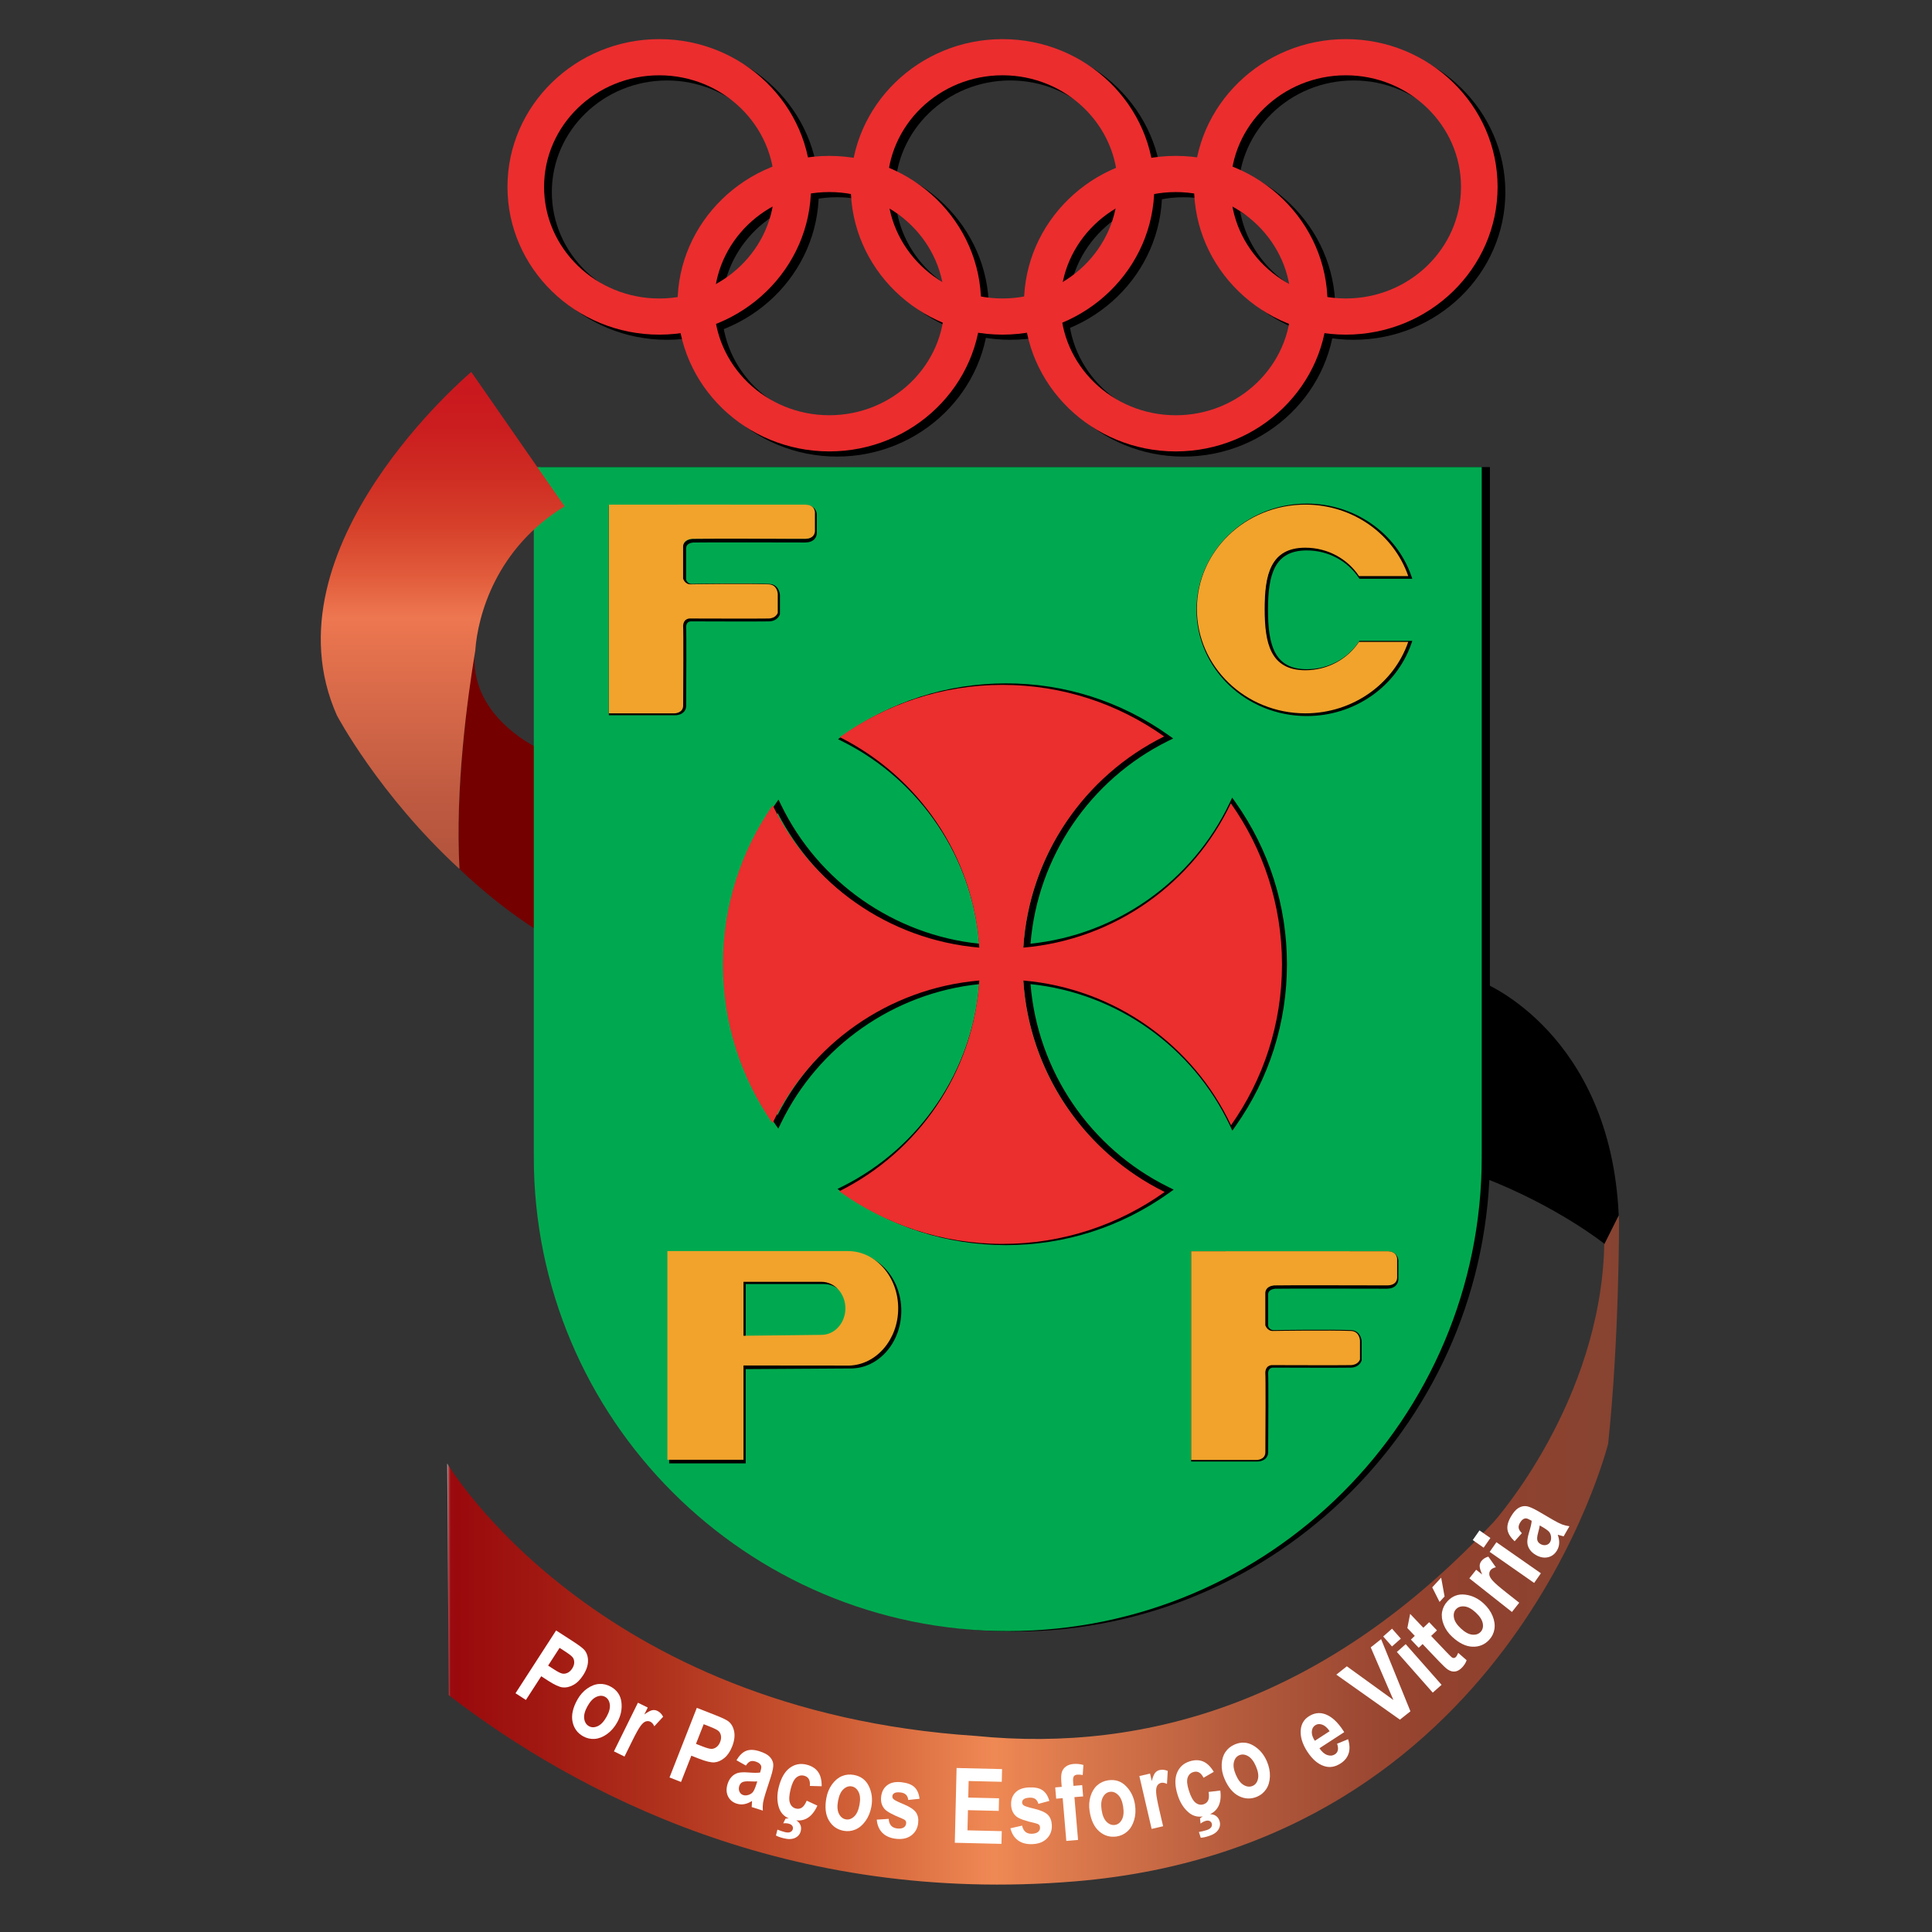 <?xml version="1.0" encoding="utf-8"?>
<!-- Generator: Adobe Illustrator 19.1.0, SVG Export Plug-In . SVG Version: 6.00 Build 0)  -->
<svg version="1.1" id="Layer_1" xmlns="http://www.w3.org/2000/svg" xmlns:xlink="http://www.w3.org/1999/xlink" x="0px" y="0px"
	 viewBox="0 0 400 400" enable-background="new 0 0 400 400" xml:space="preserve">
<rect x="0" y="0" width="400" height="400" fill="#333333" stroke="none"/>
<path d="M307.324,96.704H111.873v142.204c0.007-0.005,0.004,0.214,0.004,0.214l-0.003,0.289c0,54.245,44.097,98.376,98.299,98.376
	c54.202,0,98.299-44.131,98.299-98.376l-0.007-0.513l0.007-142.194H307.324z M306.177,99.002c0,2.259,0,139.906,0,139.906
	c-0.004,0.006-0.004,0.065-0.004,0.123c0,0.06,0.004,0.381,0.004,0.381c0,52.978-43.067,96.079-96.003,96.079
	s-96.003-43.101-96.003-96.079l0.006-0.498c0,0-0.007-137.652-0.007-139.912C116.424,99.002,303.921,99.002,306.177,99.002z"/>
<path fill="#740000" d="M98.238,137.292c-0.028-0.686-0.016-1.505,0.042-2.421c-1.587,9.989-3.997,28.592-3.149,45.054
	c4.842,4.596,10.37,9.092,16.583,13.011v-37.868C111.714,155.067,98.721,149.279,98.238,137.292z"/>
<g>
	<g>
		<g>
			<path d="M274.236,63.939c0,15.669-13.076,28.369-29.199,28.369c-16.129,0-29.201-12.7-29.201-28.369
				c0-15.665,13.072-28.37,29.201-28.37C261.16,35.569,274.236,48.274,274.236,63.939z M245.036,38.613
				c-14.402,0-26.072,11.341-26.072,25.326c0,13.99,11.67,25.33,26.072,25.33c14.396,0,26.069-11.34,26.069-25.33
				C271.106,49.953,259.432,38.613,245.036,38.613z"/>
			<path d="M213.611,63.939c0,16.869,14.097,30.593,31.425,30.593c17.327,0,31.423-13.724,31.423-30.593
				c0-16.87-14.096-30.594-31.423-30.594C227.708,33.345,213.611,47.069,213.611,63.939z M218.059,63.939
				c0-14.417,12.102-26.146,26.977-26.146c14.874,0,26.975,11.729,26.975,26.146c0,14.417-12.101,26.145-26.975,26.145
				C230.161,90.084,218.059,78.355,218.059,63.939z"/>
			<path d="M216.74,63.939c0,15.193,12.693,27.554,28.296,27.554c15.601,0,28.293-12.361,28.293-27.554
				c0-15.191-12.692-27.55-28.293-27.55C229.434,36.389,216.74,48.748,216.74,63.939z M221.188,63.939
				c0-12.738,10.698-23.102,23.848-23.102c13.148,0,23.845,10.364,23.845,23.102c0,12.741-10.697,23.106-23.845,23.106
				C231.886,87.045,221.188,76.679,221.188,63.939z"/>
			<path d="M202.505,63.934c0,15.671-13.071,28.371-29.199,28.371c-16.126,0-29.201-12.7-29.201-28.371
				c0-15.666,13.075-28.363,29.201-28.363C189.434,35.571,202.505,48.269,202.505,63.934z M173.306,38.609
				c-14.397,0-26.071,11.339-26.071,25.325c0,13.99,11.674,25.331,26.071,25.331c14.401,0,26.071-11.341,26.071-25.331
				C199.378,49.949,187.707,38.609,173.306,38.609z"/>
			<path d="M141.881,63.934c0,16.87,14.097,30.595,31.425,30.595c17.327,0,31.424-13.725,31.424-30.595
				c0-16.866-14.097-30.587-31.424-30.587C155.978,33.348,141.881,47.069,141.881,63.934z M146.329,63.934
				c0-14.413,12.102-26.139,26.977-26.139c14.874,0,26.975,11.726,26.975,26.139c0,14.418-12.101,26.147-26.975,26.147
				C158.431,90.082,146.329,78.352,146.329,63.934z"/>
			<path d="M145.011,63.934c0,15.194,12.693,27.555,28.295,27.555c15.602,0,28.295-12.361,28.295-27.555
				c0-15.191-12.693-27.549-28.295-27.549C157.704,36.386,145.011,48.744,145.011,63.934z M149.459,63.934
				c0-12.738,10.698-23.101,23.848-23.101c13.15,0,23.848,10.363,23.848,23.101c0,12.741-10.698,23.107-23.848,23.107
				C160.157,87.042,149.459,76.676,149.459,63.934z"/>
		</g>
		<g>
			<path d="M309.445,39.764c0,15.666-13.075,28.366-29.2,28.366c-16.126,0-29.2-12.699-29.2-28.366
				c0-15.671,13.074-28.371,29.2-28.371C296.369,11.393,309.445,24.093,309.445,39.764z M280.244,14.436
				c-14.398,0-26.072,11.337-26.072,25.329c0,13.985,11.674,25.324,26.072,25.324c14.398,0,26.071-11.34,26.071-25.324
				C306.316,25.773,294.643,14.436,280.244,14.436z"/>
			<path d="M248.82,39.764c0,16.867,14.096,30.59,31.424,30.59c17.327,0,31.424-13.722,31.424-30.59
				c0-16.87-14.097-30.595-31.424-30.595C262.916,9.17,248.82,22.894,248.82,39.764z M253.268,39.764
				c0-14.417,12.102-26.147,26.976-26.147c14.875,0,26.977,11.73,26.977,26.147c0,14.415-12.101,26.142-26.977,26.142
				C265.37,65.906,253.268,54.179,253.268,39.764z"/>
			<path d="M251.948,39.764c0,15.19,12.694,27.548,28.296,27.548c15.602,0,28.295-12.358,28.295-27.548
				c0-15.192-12.693-27.552-28.295-27.552C264.642,12.212,251.948,24.572,251.948,39.764z M256.396,39.764
				c0-12.74,10.698-23.105,23.849-23.105c13.15,0,23.848,10.365,23.848,23.105c0,12.737-10.698,23.1-23.848,23.1
				C267.094,62.865,256.396,52.502,256.396,39.764z"/>
			<path d="M238.371,39.758c0,15.671-13.076,28.371-29.202,28.371c-16.124,0-29.199-12.701-29.199-28.371
				c0-15.666,13.075-28.363,29.199-28.363C225.295,11.395,238.371,24.092,238.371,39.758z M209.169,14.433
				c-14.397,0-26.068,11.339-26.068,25.325c0,13.991,11.671,25.331,26.068,25.331c14.4,0,26.075-11.34,26.075-25.331
				C235.243,25.772,223.569,14.433,209.169,14.433z"/>
			<path d="M177.746,39.758c0,16.87,14.096,30.595,31.423,30.595c17.328,0,31.426-13.725,31.426-30.595
				c0-16.866-14.098-30.587-31.426-30.587C191.842,9.171,177.746,22.892,177.746,39.758z M182.194,39.758
				c0-14.413,12.101-26.139,26.975-26.139c14.876,0,26.979,11.726,26.979,26.139c0,14.418-12.102,26.147-26.979,26.147
				C194.295,65.905,182.194,54.175,182.194,39.758z"/>
			<path d="M180.877,39.758c0,15.194,12.692,27.555,28.292,27.555c15.604,0,28.298-12.361,28.298-27.555
				c0-15.191-12.694-27.549-28.298-27.549C193.568,12.209,180.877,24.567,180.877,39.758z M185.325,39.758
				c0-12.738,10.697-23.101,23.844-23.101c13.151,0,23.851,10.363,23.851,23.101c0,12.741-10.699,23.107-23.851,23.107
				C196.021,62.865,185.325,52.499,185.325,39.758z"/>
			<path d="M167.297,39.763c0,15.668-13.074,28.368-29.2,28.368c-16.126,0-29.2-12.7-29.2-28.368
				c0-15.666,13.074-28.371,29.2-28.371C154.223,11.392,167.297,24.097,167.297,39.763z M138.097,14.436
				c-14.398,0-26.07,11.341-26.07,25.327c0,13.99,11.671,25.33,26.07,25.33c14.399,0,26.071-11.34,26.071-25.33
				C164.167,25.776,152.496,14.436,138.097,14.436z"/>
			<path d="M106.673,39.763c0,16.869,14.097,30.592,31.424,30.592c17.328,0,31.424-13.724,31.424-30.592
				c0-16.87-14.097-30.594-31.424-30.594C120.769,9.168,106.673,22.893,106.673,39.763z M111.121,39.763
				c0-14.418,12.101-26.147,26.976-26.147c14.875,0,26.976,11.729,26.976,26.147c0,14.416-12.101,26.145-26.976,26.145
				C123.222,65.907,111.121,54.179,111.121,39.763z"/>
			<path d="M109.803,39.763c0,15.193,12.692,27.554,28.293,27.554c15.602,0,28.295-12.36,28.295-27.554
				c0-15.192-12.693-27.551-28.295-27.551C122.495,12.212,109.803,24.571,109.803,39.763z M114.251,39.763
				c0-12.739,10.697-23.103,23.846-23.103c13.149,0,23.847,10.364,23.847,23.103c0,12.74-10.698,23.106-23.847,23.106
				C124.948,62.868,114.251,52.503,114.251,39.763z"/>
		</g>
	</g>
	<g>
		<g>
			<path fill="#EB2D2E" d="M272.63,62.868c0,15.669-13.076,28.369-29.199,28.369c-16.129,0-29.201-12.7-29.201-28.369
				c0-15.665,13.072-28.37,29.201-28.37C259.554,34.499,272.63,47.204,272.63,62.868z M243.431,37.542
				c-14.402,0-26.072,11.341-26.072,25.326c0,13.99,11.67,25.33,26.072,25.33c14.396,0,26.069-11.34,26.069-25.33
				C269.5,48.883,257.827,37.542,243.431,37.542z"/>
			<path fill="#EB2D2E" d="M212.006,62.868c0,16.869,14.097,30.593,31.425,30.593c17.327,0,31.423-13.724,31.423-30.593
				c0-16.87-14.096-30.594-31.423-30.594C226.103,32.275,212.006,45.999,212.006,62.868z M216.454,62.868
				c0-14.417,12.102-26.146,26.977-26.146c14.874,0,26.975,11.729,26.975,26.146c0,14.417-12.101,26.145-26.975,26.145
				C228.555,89.014,216.454,77.285,216.454,62.868z"/>
			<path fill="#EB2D2E" d="M215.135,62.868c0,15.193,12.693,27.554,28.296,27.554c15.601,0,28.293-12.361,28.293-27.554
				c0-15.191-12.692-27.55-28.293-27.55C227.829,35.319,215.135,47.678,215.135,62.868z M219.583,62.868
				c0-12.738,10.698-23.102,23.848-23.102c13.148,0,23.845,10.364,23.845,23.102c0,12.741-10.697,23.106-23.845,23.106
				C230.281,85.975,219.583,75.609,219.583,62.868z"/>
			<path fill="#EB2D2E" d="M200.9,62.864c0,15.671-13.071,28.371-29.199,28.371c-16.126,0-29.201-12.7-29.201-28.371
				c0-15.666,13.075-28.363,29.201-28.363C187.829,34.501,200.9,47.198,200.9,62.864z M171.701,37.539
				c-14.397,0-26.071,11.339-26.071,25.325c0,13.99,11.674,25.331,26.071,25.331c14.401,0,26.071-11.341,26.071-25.331
				C197.772,48.878,186.101,37.539,171.701,37.539z"/>
			<path fill="#EB2D2E" d="M140.276,62.864c0,16.87,14.097,30.595,31.425,30.595c17.327,0,31.424-13.725,31.424-30.595
				c0-16.866-14.097-30.587-31.424-30.587C154.373,32.277,140.276,45.999,140.276,62.864z M144.724,62.864
				c0-14.413,12.102-26.139,26.977-26.139c14.874,0,26.975,11.726,26.975,26.139c0,14.418-12.101,26.147-26.975,26.147
				C156.826,89.011,144.724,77.282,144.724,62.864z"/>
			<path fill="#EB2D2E" d="M143.406,62.864c0,15.194,12.693,27.555,28.295,27.555c15.602,0,28.295-12.361,28.295-27.555
				c0-15.191-12.693-27.549-28.295-27.549C156.099,35.315,143.406,47.674,143.406,62.864z M147.853,62.864
				c0-12.738,10.698-23.101,23.848-23.101c13.15,0,23.848,10.363,23.848,23.101c0,12.741-10.698,23.107-23.848,23.107
				C158.552,85.971,147.853,75.606,147.853,62.864z"/>
		</g>
		<g>
			<path fill="#EB2D2E" d="M307.839,38.694c0,15.666-13.075,28.366-29.2,28.366c-16.126,0-29.2-12.699-29.2-28.366
				c0-15.671,13.074-28.371,29.2-28.371C294.764,10.323,307.839,23.023,307.839,38.694z M278.639,13.366
				c-14.398,0-26.072,11.337-26.072,25.329c0,13.985,11.674,25.324,26.072,25.324c14.398,0,26.071-11.34,26.071-25.324
				C304.71,24.703,293.037,13.366,278.639,13.366z"/>
			<path fill="#EB2D2E" d="M247.215,38.694c0,16.867,14.097,30.59,31.424,30.59c17.327,0,31.424-13.722,31.424-30.59
				c0-16.87-14.097-30.595-31.424-30.595C261.311,8.099,247.215,21.824,247.215,38.694z M251.662,38.694
				c0-14.417,12.102-26.147,26.976-26.147c14.875,0,26.977,11.73,26.977,26.147c0,14.415-12.101,26.142-26.977,26.142
				C263.764,64.836,251.662,53.109,251.662,38.694z"/>
			<path fill="#EB2D2E" d="M250.343,38.694c0,15.19,12.694,27.548,28.296,27.548c15.602,0,28.295-12.358,28.295-27.548
				c0-15.192-12.693-27.553-28.295-27.553C263.037,11.142,250.343,23.502,250.343,38.694z M254.79,38.694
				c0-12.74,10.698-23.105,23.849-23.105c13.15,0,23.848,10.365,23.848,23.105c0,12.737-10.698,23.1-23.848,23.1
				C265.489,61.794,254.79,51.431,254.79,38.694z"/>
			<path fill="#EB2D2E" d="M236.766,38.688c0,15.671-13.076,28.371-29.202,28.371c-16.124,0-29.199-12.701-29.199-28.371
				c0-15.666,13.075-28.363,29.199-28.363C223.69,10.324,236.766,23.021,236.766,38.688z M207.564,13.363
				c-14.397,0-26.068,11.339-26.068,25.325c0,13.991,11.671,25.331,26.068,25.331c14.4,0,26.075-11.34,26.075-25.331
				C233.638,24.702,221.964,13.363,207.564,13.363z"/>
			<path fill="#EB2D2E" d="M176.14,38.688c0,16.87,14.096,30.595,31.423,30.595c17.328,0,31.426-13.725,31.426-30.595
				c0-16.866-14.098-30.587-31.426-30.587C190.237,8.1,176.14,21.822,176.14,38.688z M180.588,38.688
				c0-14.413,12.101-26.139,26.975-26.139c14.876,0,26.979,11.726,26.979,26.139c0,14.418-12.102,26.147-26.979,26.147
				C192.69,64.835,180.588,53.105,180.588,38.688z"/>
			<path fill="#EB2D2E" d="M179.272,38.688c0,15.194,12.692,27.555,28.292,27.555c15.604,0,28.298-12.361,28.298-27.555
				c0-15.191-12.694-27.549-28.298-27.549C191.964,11.139,179.272,23.497,179.272,38.688z M183.719,38.688
				c0-12.738,10.697-23.101,23.844-23.101c13.151,0,23.851,10.363,23.851,23.101c0,12.741-10.699,23.107-23.851,23.107
				C194.416,61.795,183.719,51.429,183.719,38.688z"/>
			<path fill="#EB2D2E" d="M165.691,38.693c0,15.668-13.074,28.368-29.2,28.368c-16.126,0-29.2-12.7-29.2-28.368
				c0-15.666,13.074-28.371,29.2-28.371C152.618,10.322,165.691,23.027,165.691,38.693z M136.491,13.366
				c-14.398,0-26.07,11.341-26.07,25.327c0,13.99,11.671,25.33,26.07,25.33c14.399,0,26.071-11.34,26.071-25.33
				C162.562,24.706,150.891,13.366,136.491,13.366z"/>
			<path fill="#EB2D2E" d="M105.067,38.693c0,16.869,14.097,30.592,31.424,30.592c17.328,0,31.424-13.724,31.424-30.592
				c0-16.87-14.097-30.594-31.424-30.594C119.164,8.098,105.067,21.823,105.067,38.693z M109.515,38.693
				c0-14.418,12.101-26.147,26.976-26.147c14.875,0,26.976,11.729,26.976,26.147c0,14.416-12.101,26.145-26.976,26.145
				C121.617,64.837,109.515,53.109,109.515,38.693z"/>
			<path fill="#EB2D2E" d="M108.198,38.693c0,15.193,12.692,27.554,28.293,27.554c15.602,0,28.295-12.36,28.295-27.554
				c0-15.192-12.693-27.551-28.295-27.551C120.89,11.142,108.198,23.501,108.198,38.693z M112.646,38.693
				c0-12.739,10.697-23.103,23.846-23.103c13.149,0,23.847,10.364,23.847,23.103c0,12.74-10.698,23.106-23.847,23.106
				C123.343,61.798,112.646,51.433,112.646,38.693z"/>
		</g>
	</g>
</g>
<linearGradient id="SVGID_1_" gradientUnits="userSpaceOnUse" x1="92.593" y1="320.898" x2="335.202" y2="320.898">
	<stop  offset="0" style="stop-color:#C7C7C7"/>
	<stop  offset="2.224648e-04" style="stop-color:#BFA4A5"/>
	<stop  offset="5.035675e-04" style="stop-color:#B68082"/>
	<stop  offset="8.201538e-04" style="stop-color:#AF6062"/>
	<stop  offset="0.001" style="stop-color:#A84447"/>
	<stop  offset="0.002" style="stop-color:#A32E32"/>
	<stop  offset="0.002" style="stop-color:#9F1D21"/>
	<stop  offset="0.003" style="stop-color:#9C1215"/>
	<stop  offset="0.003" style="stop-color:#9A0B0F"/>
	<stop  offset="0.006" style="stop-color:#9A090D"/>
	<stop  offset="0.075" style="stop-color:#A01711"/>
	<stop  offset="0.187" style="stop-color:#B0331D"/>
	<stop  offset="0.326" style="stop-color:#CC5A33"/>
	<stop  offset="0.466" style="stop-color:#EF8954"/>
	<stop  offset="0.511" style="stop-color:#E27E4F"/>
	<stop  offset="0.664" style="stop-color:#B75D3E"/>
	<stop  offset="0.78" style="stop-color:#9D4933"/>
	<stop  offset="0.843" style="stop-color:#93422E"/>
	<stop  offset="1" style="stop-color:#874331"/>
	<stop  offset="1" style="stop-color:#000000"/>
</linearGradient>
<path fill="url(#SVGID_1_)" d="M335.139,251.611l-2.99,5.978c-0.683,32.723-22.837,57.454-22.837,57.454
	c-34.392,36.903-71.617,47.915-107.249,44.365c-79.261-5.208-109.469-56.406-109.469-56.406l0.326,47.977
	c26.276,20.223,70.374,43.485,129.751,38.53c89.732-7.488,110.283-90.629,110.283-90.629c2.318-22.025,2.248-46.051,2.248-46.051
	C335.188,252.414,335.157,252.02,335.139,251.611z"/>
<g>
	<path fill="#FFFFFF" d="M106.731,350.569l8.406-12.999l3.461,2.237c1.29,0.834,2.093,1.441,2.409,1.821
		c0.502,0.61,0.747,1.377,0.735,2.298c-0.013,0.923-0.354,1.9-1.022,2.934c-0.607,0.939-1.294,1.613-2.06,2.017
		c-0.766,0.406-1.497,0.565-2.196,0.478c-0.699-0.087-1.698-0.552-2.999-1.393l-1.41-0.912l-3.174,4.908L106.731,350.569z
		 M115.857,341.171l-2.374,3.67l1.187,0.769c0.797,0.515,1.375,0.81,1.735,0.884c0.358,0.073,0.723,0.024,1.095-0.149
		c0.372-0.172,0.694-0.471,0.968-0.894c0.278-0.43,0.417-0.853,0.418-1.269c0.001-0.417-0.105-0.764-0.318-1.044
		c-0.213-0.279-0.768-0.71-1.666-1.29L115.857,341.171z"/>
	<path fill="#FFFFFF" d="M119.54,351.897c0.538-0.962,1.218-1.731,2.039-2.308c0.822-0.576,1.65-0.89,2.486-0.942
		c0.835-0.052,1.636,0.137,2.404,0.567c1.29,0.721,2.02,1.794,2.191,3.221c0.17,1.427-0.123,2.818-0.881,4.175
		c-0.565,1.011-1.267,1.816-2.106,2.416c-0.839,0.599-1.685,0.929-2.537,0.991c-0.853,0.061-1.651-0.115-2.394-0.531
		c-1.193-0.666-1.927-1.675-2.203-3.026C118.262,355.108,118.596,353.587,119.54,351.897z M121.635,353.249
		c-0.556,0.996-0.784,1.859-0.68,2.585c0.103,0.728,0.43,1.245,0.979,1.552c0.537,0.299,1.14,0.3,1.81,0.001
		c0.669-0.3,1.284-0.951,1.844-1.953c0.546-0.977,0.768-1.832,0.666-2.562c-0.102-0.732-0.424-1.248-0.967-1.552
		c-0.537-0.299-1.142-0.3-1.814-0.002C122.8,351.616,122.188,352.259,121.635,353.249z"/>
	<path fill="#FFFFFF" d="M129.296,363.678l-2.188-1.078l4.967-10.072l2.036,1.004l-0.706,1.431c0.677-0.498,1.208-0.79,1.592-0.877
		c0.383-0.085,0.755-0.04,1.115,0.137c0.499,0.246,0.893,0.648,1.183,1.207l-1.825,1.98c-0.218-0.469-0.488-0.782-0.811-0.942
		c-0.304-0.15-0.628-0.17-0.97-0.059c-0.342,0.111-0.709,0.436-1.101,0.975c-0.393,0.54-0.977,1.599-1.755,3.176L129.296,363.678z"
		/>
	<path fill="#FFFFFF" d="M138.616,368.004l5.652-14.412l3.837,1.505c1.43,0.561,2.337,0.996,2.723,1.305
		c0.615,0.499,1.006,1.2,1.177,2.106c0.171,0.907,0.032,1.933-0.418,3.078c-0.408,1.042-0.947,1.838-1.617,2.387
		c-0.67,0.55-1.355,0.852-2.057,0.906c-0.702,0.053-1.774-0.203-3.216-0.769l-1.564-0.613l-2.134,5.441L138.616,368.004z
		 M145.69,356.978l-1.596,4.07l1.316,0.516c0.884,0.346,1.51,0.521,1.876,0.521c0.366,0.002,0.714-0.12,1.044-0.363
		c0.33-0.244,0.587-0.6,0.771-1.07c0.187-0.477,0.239-0.919,0.158-1.327c-0.082-0.408-0.255-0.727-0.519-0.959
		c-0.264-0.231-0.894-0.543-1.889-0.933L145.69,356.978z"/>
	<path fill="#FFFFFF" d="M154.431,365.541l-1.955-1.103c0.6-1.006,1.269-1.655,2.006-1.946c0.737-0.29,1.654-0.261,2.751,0.087
		c0.976,0.31,1.679,0.686,2.107,1.125c0.427,0.44,0.677,0.932,0.747,1.476c0.07,0.544-0.094,1.442-0.491,2.693l-1.072,3.303
		c-0.295,0.929-0.478,1.631-0.548,2.109c-0.069,0.477-0.085,1.004-0.044,1.579l-2.301-0.732l0.07-1.263
		c-0.544,0.344-1.081,0.564-1.608,0.66c-0.528,0.095-1.046,0.062-1.555-0.1c-0.85-0.27-1.455-0.779-1.814-1.528
		c-0.359-0.748-0.387-1.602-0.083-2.558c0.193-0.607,0.471-1.102,0.836-1.482c0.364-0.382,0.79-0.643,1.278-0.785
		c0.487-0.143,1.205-0.178,2.156-0.107c1.15,0.091,1.97,0.096,2.461,0.015c0.188-0.592,0.27-0.993,0.245-1.205
		c-0.025-0.211-0.13-0.411-0.316-0.6c-0.186-0.189-0.483-0.348-0.89-0.477c-0.414-0.131-0.769-0.141-1.066-0.029
		C155.045,364.783,154.741,365.073,154.431,365.541z M156.784,368.823c-0.333,0.028-0.835,0.024-1.508-0.01
		c-0.775-0.039-1.31,0.022-1.603,0.182c-0.294,0.159-0.498,0.422-0.614,0.787c-0.131,0.413-0.119,0.797,0.036,1.155
		c0.155,0.358,0.416,0.596,0.783,0.712c0.327,0.105,0.688,0.094,1.081-0.03c0.393-0.125,0.7-0.323,0.922-0.595
		c0.222-0.271,0.464-0.816,0.724-1.634L156.784,368.823z"/>
	<path fill="#FFFFFF" d="M160.651,380.017l0.306-1.213c0.554,0.219,1.072,0.39,1.556,0.512c0.463,0.117,0.833,0.114,1.111-0.008
		c0.277-0.123,0.451-0.325,0.522-0.606c0.064-0.253,0.023-0.484-0.123-0.692c-0.146-0.208-0.388-0.354-0.727-0.439
		c-0.352-0.089-0.732-0.112-1.139-0.069l0.474-0.975c0.486-0.073,0.991-0.044,1.514,0.087c0.646,0.163,1.118,0.473,1.416,0.932
		c0.298,0.458,0.374,0.976,0.229,1.552c-0.166,0.659-0.56,1.133-1.182,1.422c-0.621,0.289-1.404,0.315-2.346,0.077
		C161.532,380.414,160.995,380.22,160.651,380.017z M170.119,369.826l-2.448-0.068c0.115-1.184-0.284-1.89-1.195-2.119
		c-0.587-0.148-1.122-0.02-1.606,0.383c-0.484,0.404-0.873,1.192-1.168,2.365c-0.327,1.296-0.379,2.258-0.155,2.883
		c0.223,0.626,0.635,1.013,1.234,1.165c0.448,0.113,0.855,0.055,1.22-0.175c0.366-0.229,0.708-0.713,1.026-1.451l2.206,1.029
		c-1.144,2.518-2.854,3.49-5.131,2.915c-1.456-0.367-2.397-1.194-2.822-2.48c-0.424-1.287-0.44-2.712-0.046-4.273
		c0.471-1.87,1.228-3.193,2.272-3.968c1.043-0.776,2.211-1,3.505-0.675c1.046,0.264,1.83,0.757,2.351,1.477
		C169.882,367.552,170.135,368.55,170.119,369.826z"/>
	<path fill="#FFFFFF" d="M171.091,372.247c0.201-1.084,0.597-2.031,1.19-2.84c0.594-0.81,1.277-1.374,2.052-1.69
		c0.774-0.317,1.594-0.395,2.459-0.235c1.453,0.268,2.49,1.05,3.109,2.348c0.619,1.296,0.788,2.708,0.506,4.236
		c-0.211,1.139-0.617,2.127-1.219,2.964c-0.602,0.837-1.297,1.421-2.085,1.753c-0.788,0.332-1.601,0.42-2.438,0.265
		c-1.343-0.247-2.362-0.968-3.058-2.159C170.911,375.698,170.739,374.15,171.091,372.247z M173.508,372.855
		c-0.207,1.122-0.145,2.012,0.187,2.668c0.332,0.656,0.807,1.041,1.425,1.155c0.605,0.112,1.176-0.083,1.714-0.581
		c0.538-0.498,0.911-1.313,1.119-2.442c0.204-1.1,0.14-1.981-0.191-2.64c-0.331-0.659-0.803-1.046-1.414-1.159
		c-0.605-0.111-1.178,0.082-1.719,0.58C174.088,370.933,173.715,371.741,173.508,372.855z"/>
	<path fill="#FFFFFF" d="M181.522,376.739l2.476-0.161c0.07,1.192,0.648,1.853,1.735,1.983c0.578,0.069,1.023,0.009,1.336-0.18
		c0.312-0.19,0.49-0.464,0.533-0.82c0.029-0.245-0.009-0.445-0.114-0.6c-0.112-0.154-0.361-0.309-0.747-0.464
		c-1.915-0.764-3.113-1.418-3.594-1.96c-0.6-0.676-0.838-1.533-0.714-2.572c0.124-1.038,0.552-1.829,1.284-2.375
		c0.732-0.546,1.724-0.744,2.976-0.594c1.196,0.143,2.077,0.483,2.644,1.022c0.567,0.538,0.915,1.338,1.044,2.401l-2.34,0.241
		c-0.094-0.919-0.608-1.435-1.543-1.546c-0.589-0.071-1.018-0.033-1.288,0.11c-0.27,0.144-0.421,0.355-0.454,0.631
		c-0.03,0.249,0.054,0.467,0.253,0.656c0.197,0.196,0.877,0.534,2.04,1.015c1.305,0.54,2.166,1.109,2.586,1.707
		c0.412,0.596,0.564,1.343,0.457,2.24c-0.129,1.081-0.605,1.927-1.426,2.539c-0.821,0.613-1.882,0.842-3.183,0.686
		c-1.182-0.142-2.112-0.549-2.79-1.223C182.017,378.8,181.625,377.887,181.522,376.739z"/>
	<path fill="#FFFFFF" d="M197.682,381.523l0.369-15.476l9.417,0.225l-0.063,2.631l-6.857-0.164l-0.081,3.428l6.374,0.152
		l-0.062,2.607l-6.374-0.152l-0.1,4.177l7.099,0.17l-0.063,2.631L197.682,381.523z"/>
	<path fill="#FFFFFF" d="M209.193,378.528l2.419-0.551c0.258,1.166,0.932,1.728,2.026,1.684c0.582-0.023,1.013-0.153,1.291-0.389
		c0.279-0.237,0.411-0.536,0.397-0.894c-0.01-0.247-0.079-0.438-0.207-0.574c-0.134-0.136-0.405-0.249-0.811-0.341
		c-2.012-0.453-3.298-0.908-3.859-1.367c-0.699-0.573-1.069-1.381-1.111-2.427c-0.041-1.044,0.256-1.894,0.893-2.548
		c0.636-0.655,1.585-1.007,2.844-1.057c1.204-0.049,2.128,0.149,2.773,0.591c0.645,0.443,1.116,1.176,1.41,2.205l-2.272,0.609
		c-0.238-0.894-0.827-1.321-1.768-1.284c-0.592,0.025-1.01,0.129-1.254,0.314s-0.361,0.415-0.349,0.694
		c0.01,0.249,0.127,0.452,0.353,0.607c0.226,0.162,0.951,0.39,2.175,0.68c1.373,0.328,2.314,0.753,2.823,1.276
		c0.501,0.525,0.77,1.238,0.805,2.141c0.043,1.086-0.293,1.997-1.006,2.731c-0.714,0.736-1.726,1.129-3.035,1.18
		c-1.189,0.048-2.172-0.209-2.947-0.767C210.007,380.484,209.477,379.646,209.193,378.528z"/>
	<path fill="#FFFFFF" d="M218.471,370.065l1.348-0.114l-0.071-0.84c-0.086-1.013-0.052-1.756,0.102-2.227
		c0.154-0.471,0.436-0.854,0.845-1.15c0.409-0.295,0.93-0.469,1.56-0.523c0.686-0.058,1.37,0.011,2.051,0.208l-0.142,2.078
		c-0.4-0.078-0.777-0.103-1.133-0.073c-0.341,0.029-0.581,0.148-0.717,0.357c-0.136,0.209-0.18,0.601-0.132,1.176l0.067,0.787
		l1.804-0.153l0.199,2.334l-1.805,0.153l0.751,8.856l-2.43,0.206l-0.751-8.855l-1.347,0.114L218.471,370.065z"/>
	<path fill="#FFFFFF" d="M225.592,374.966c-0.166-1.088-0.102-2.114,0.193-3.073c0.296-0.96,0.756-1.716,1.384-2.269
		c0.628-0.553,1.377-0.896,2.246-1.028c1.461-0.223,2.697,0.177,3.707,1.198c1.011,1.021,1.632,2.3,1.868,3.837
		c0.174,1.144,0.115,2.211-0.18,3.199c-0.294,0.988-0.759,1.769-1.394,2.34c-0.635,0.572-1.375,0.922-2.216,1.051
		c-1.349,0.206-2.549-0.139-3.598-1.038C226.554,378.286,225.884,376.881,225.592,374.966z M228.076,374.748
		c0.172,1.129,0.522,1.948,1.051,2.458c0.528,0.512,1.103,0.72,1.724,0.624c0.608-0.092,1.084-0.463,1.429-1.11
		c0.345-0.649,0.431-1.54,0.257-2.674c-0.169-1.107-0.517-1.917-1.047-2.432c-0.529-0.514-1.1-0.725-1.715-0.631
		c-0.608,0.092-1.086,0.464-1.434,1.111C227.993,372.743,227.904,373.627,228.076,374.748z"/>
	<path fill="#FFFFFF" d="M240.809,378.101l-2.375,0.552l-2.542-10.939l2.21-0.513l0.362,1.554c0.209-0.815,0.433-1.377,0.676-1.688
		c0.243-0.309,0.558-0.51,0.949-0.6c0.541-0.126,1.101-0.065,1.679,0.184l-0.156,2.687c-0.465-0.224-0.874-0.296-1.224-0.214
		c-0.33,0.077-0.593,0.267-0.787,0.569c-0.194,0.303-0.272,0.787-0.234,1.453c0.039,0.666,0.258,1.856,0.656,3.569L240.809,378.101z
		"/>
	<path fill="#FFFFFF" d="M251.299,366.839l-2.12,1.227c-0.524-1.067-1.233-1.458-2.13-1.175c-0.577,0.182-0.966,0.573-1.165,1.17
		c-0.199,0.597-0.117,1.472,0.249,2.625c0.403,1.275,0.864,2.12,1.383,2.535c0.519,0.414,1.073,0.528,1.662,0.342
		c0.44-0.138,0.756-0.402,0.946-0.79c0.191-0.387,0.227-0.978,0.11-1.773l2.418-0.284c0.35,2.744-0.594,4.47-2.833,5.178
		c-1.432,0.453-2.668,0.244-3.705-0.629c-1.037-0.872-1.8-2.076-2.285-3.611c-0.582-1.838-0.633-3.361-0.152-4.569
		c0.48-1.208,1.356-2.013,2.628-2.415c1.029-0.326,1.954-0.319,2.776,0.02C249.902,365.029,250.641,365.746,251.299,366.839z
		 M248.599,380.485l-0.377-1.192c0.586-0.104,1.116-0.232,1.592-0.383c0.456-0.144,0.77-0.341,0.941-0.591
		c0.171-0.251,0.213-0.514,0.125-0.79c-0.078-0.248-0.235-0.423-0.468-0.523c-0.233-0.1-0.516-0.097-0.849,0.008
		c-0.346,0.11-0.682,0.289-1.006,0.54l-0.108-1.079c0.375-0.318,0.819-0.559,1.334-0.721c0.635-0.201,1.199-0.184,1.694,0.049
		c0.494,0.233,0.831,0.633,1.011,1.201c0.205,0.648,0.118,1.258-0.259,1.83c-0.377,0.572-1.029,1.005-1.956,1.299
		C249.557,380.359,248.998,380.477,248.599,380.485z"/>
	<path fill="#FFFFFF" d="M253.536,368.318c-0.439-1.012-0.637-2.019-0.596-3.022c0.04-1.003,0.295-1.851,0.761-2.546
		c0.466-0.694,1.103-1.216,1.91-1.566c1.356-0.587,2.653-0.516,3.889,0.215c1.237,0.732,2.164,1.81,2.782,3.236
		c0.46,1.063,0.674,2.11,0.641,3.14c-0.033,1.031-0.284,1.904-0.753,2.618c-0.47,0.714-1.095,1.243-1.876,1.58
		c-1.253,0.543-2.501,0.513-3.742-0.088C255.309,371.283,254.304,370.094,253.536,368.318z M255.881,367.476
		c0.453,1.047,1,1.75,1.641,2.11c0.641,0.36,1.25,0.414,1.827,0.165c0.564-0.245,0.931-0.723,1.099-1.438
		c0.168-0.714,0.024-1.597-0.432-2.651c-0.445-1.027-0.989-1.722-1.631-2.085c-0.643-0.363-1.249-0.422-1.82-0.174
		c-0.564,0.244-0.932,0.724-1.104,1.44C255.291,365.557,255.43,366.434,255.881,367.476z"/>
</g>
<path d="M307.156,203.471c0,0-0.163,42.403,0,40.35c15.294,5.918,24.954,13.647,24.954,13.647c0.014,0.04,0.025,0.081,0.039,0.122
	l2.99-5.978C333.45,213.977,307.156,203.471,307.156,203.471z"/>
<path fill="#00A94F" d="M306.777,96.699H110.519v142.363h0.007c-0.001,0.17-0.007,0.339-0.007,0.508
	c0,54.195,43.934,98.129,98.129,98.129c54.195,0,98.129-43.934,98.129-98.129c0-0.169-0.006-0.338-0.008-0.508h0.008V96.699z"/>
<line fill="#FFF200" x1="95.137" y1="179.924" x2="95.131" y2="179.918"/>
<path d="M261.956,302.032c0.327-0.288,0.57-0.706,0.6-1.302c0.028-4.578,0.083-15.316-0.01-16.492
	c0.029-0.374,0.158-0.685,0.382-0.871c0.317-0.262,0.747-0.213,0.751-0.213c0.641,0.005,14.556,0.049,15.994,0.003
	c1.794-0.057,2.208-1.384,2.225-1.441l0.014-0.054v-3.925c-0.024-0.795-0.524-2.291-2.238-2.354
	c-4.425-0.161-15.095-0.02-15.956,0.005c-0.835,0.021-1.127-0.735-1.171-0.865c0-0.137,0-6.459,0-6.459
	c-0.001-0.011-0.003-0.028-0.003-0.051c0-0.242,0.097-1.068,1.456-1.193c2.364-0.057,19.686-0.014,23.142-0.006
	c0.862-0.012,1.504-0.259,1.918-0.734c0.547-0.628,0.457-1.416,0.453-1.45l0.004-3.34c0.001,0.015,0.106-0.841-0.469-1.505
	c-0.415-0.478-1.053-0.724-1.9-0.732c-2.21-0.02-39.783,0-40.163,0l-0.382,0.001v43.54h13.745
	C260.786,302.6,261.466,302.463,261.956,302.032 M287.141,259.822c0.615,0.006,1.06,0.161,1.326,0.463
	c0.352,0.4,0.29,0.955,0.29,0.961l-0.003,3.434c0.003,0.048,0.051,0.538-0.274,0.906c-0.265,0.3-0.717,0.456-1.341,0.466
	c-3.46-0.009-20.866-0.053-23.178,0.006l-0.025,0.002c-1.828,0.165-2.206,1.406-2.151,2.039l-0.001,6.551l0.015,0.053
	c0.152,0.516,0.752,1.482,1.939,1.452c0.86-0.025,11.499-0.166,15.908-0.005c1.402,0.051,1.498,1.444,1.504,1.602
	c0,0-0.001,3.633-0.001,3.78c-0.044,0.118-0.349,0.824-1.501,0.861c-1.425,0.046-15.773,0-15.918,0
	c0.019-0.001-0.702-0.093-1.278,0.376c-0.399,0.326-0.623,0.82-0.668,1.473c0.094,1.236,0.03,12.916,0.009,16.467
	c-0.055,1.089-1.302,1.124-1.444,1.124c0,0-12.261,0-12.982,0c0-0.736,0-41.328,0-42.011
	C251.203,259.82,285.05,259.803,287.141,259.822z"/>
<path d="M247.719,126.256c0,12.127,10.245,21.993,22.837,21.993c9.856,0,18.566-6.051,21.672-15.056l0.177-0.512h-10.948
	l-0.114,0.173c-2.368,3.57-6.4,5.701-10.787,5.701c-6.664,0-8.03-4.916-8.03-12.299c0-7.382,1.366-12.299,8.03-12.299
	c4.385,0,8.418,2.131,10.787,5.701l0.115,0.173h10.947l-0.177-0.512c-3.108-9.005-11.817-15.056-21.672-15.056
	C257.964,104.263,247.719,114.129,247.719,126.256z M248.492,126.256c0-11.701,9.898-21.22,22.064-21.22
	c9.33,0,17.562,5.623,20.717,14.023c-1.027,0-9.072,0-9.417,0c-2.528-3.677-6.73-5.874-11.3-5.874
	c-7.736,0-8.803,6.283-8.803,13.072c0,6.789,1.066,13.072,8.803,13.072c4.572,0,8.773-2.197,11.3-5.874c0.345,0,8.39,0,9.417,0
	c-3.154,8.399-11.386,14.022-20.717,14.022C258.39,147.476,248.492,137.957,248.492,126.256z"/>
<g>
	<path fill="#FFFFFF" d="M276.833,361.019l2.274-0.932c0.348,1.13,0.386,2.113,0.112,2.948c-0.273,0.834-0.821,1.519-1.643,2.054
		c-1.142,0.743-2.271,0.934-3.389,0.573c-1.312-0.41-2.487-1.416-3.527-3.015c-1.025-1.575-1.476-3.076-1.353-4.504
		c0.106-1.207,0.657-2.134,1.65-2.78c1.105-0.718,2.236-0.872,3.394-0.463c1.329,0.467,2.588,1.611,3.773,3.435l0.177,0.291
		l-5.123,3.331c0.497,0.74,1.041,1.209,1.632,1.407c0.589,0.199,1.114,0.149,1.572-0.148
		C277.042,362.785,277.191,362.053,276.833,361.019z M275.288,358.423c-0.499-0.728-1.018-1.181-1.556-1.361
		c-0.539-0.181-1.012-0.138-1.42,0.127c-0.432,0.282-0.67,0.712-0.713,1.292c-0.045,0.589,0.163,1.235,0.627,1.934L275.288,358.423z
		"/>
	<path fill="#FFFFFF" d="M289.836,356.035l-13.165-9.319l2.177-1.726l9.642,6.977l-4.695-10.898l2.149-1.703l6.07,14.942
		L289.836,356.035z"/>
	<path fill="#FFFFFF" d="M288.199,340.878l-1.822-2.065l1.83-1.614l1.821,2.065L288.199,340.878z M296.634,350.44l-7.428-8.422
		l1.829-1.614l7.428,8.422L296.634,350.44z"/>
	<path fill="#FFFFFF" d="M295.892,335.859l1.615,1.698l-1.208,1.148l3.138,3.297c0.68,0.714,1.092,1.11,1.235,1.19
		c0.267,0.137,0.509,0.101,0.729-0.108c0.163-0.155,0.332-0.448,0.507-0.877l1.742,1.524c-0.204,0.603-0.564,1.15-1.079,1.64
		c-0.449,0.427-0.912,0.661-1.386,0.704c-0.476,0.042-0.952-0.097-1.429-0.414c-0.355-0.229-0.966-0.801-1.835-1.713l-3.389-3.562
		l-0.806,0.766l-1.615-1.697l0.806-0.766l-1.537-1.614l0.573-2.937l2.731,2.869L295.892,335.859z"/>
	<path fill="#FFFFFF" d="M298.044,331.663l-1.516-3.021l1.849-2l0.71,3.892L298.044,331.663z M300.667,338.89
		c-0.81-0.749-1.398-1.59-1.766-2.524c-0.368-0.934-0.478-1.814-0.333-2.637c0.146-0.825,0.518-1.559,1.115-2.205
		c1.003-1.085,2.218-1.543,3.645-1.374c1.428,0.168,2.711,0.781,3.852,1.835c0.851,0.786,1.469,1.659,1.855,2.614
		c0.386,0.956,0.508,1.856,0.368,2.699c-0.14,0.843-0.5,1.578-1.077,2.203c-0.927,1.002-2.08,1.479-3.459,1.431
		C303.489,340.886,302.088,340.205,300.667,338.89z M302.472,337.171c0.838,0.775,1.622,1.198,2.355,1.267
		c0.732,0.07,1.311-0.125,1.737-0.587c0.418-0.451,0.559-1.037,0.425-1.759c-0.134-0.72-0.623-1.471-1.466-2.25
		c-0.822-0.76-1.601-1.177-2.335-1.249c-0.735-0.072-1.313,0.119-1.734,0.576c-0.419,0.452-0.561,1.04-0.428,1.763
		C301.158,335.655,301.64,336.403,302.472,337.171z"/>
	<path fill="#FFFFFF" d="M314.541,331.828l-1.512,1.915l-8.813-6.961l1.408-1.782l1.252,0.989c-0.345-0.766-0.521-1.346-0.526-1.74
		c-0.003-0.393,0.118-0.747,0.368-1.062c0.344-0.436,0.82-0.738,1.428-0.904l1.554,2.198c-0.503,0.116-0.867,0.314-1.091,0.597
		c-0.21,0.265-0.296,0.578-0.26,0.936c0.038,0.357,0.279,0.785,0.725,1.281c0.446,0.496,1.359,1.289,2.74,2.38L314.541,331.828z"/>
	<path fill="#FFFFFF" d="M307.173,320.43l-2.258-1.576l1.397-2l2.257,1.575L307.173,320.43z M317.628,327.731l-9.208-6.43l1.396-2
		l9.209,6.429L317.628,327.731z"/>
	<path fill="#FFFFFF" d="M315.082,317.426l-1.495,1.675c-0.855-0.802-1.347-1.592-1.473-2.374c-0.127-0.782,0.098-1.672,0.672-2.669
		c0.512-0.888,1.028-1.494,1.548-1.818c0.521-0.324,1.054-0.463,1.601-0.415c0.547,0.048,1.389,0.399,2.526,1.054l2.998,1.752
		c0.843,0.486,1.492,0.815,1.943,0.985c0.452,0.17,0.964,0.297,1.534,0.381l-1.206,2.092l-1.22-0.338
		c0.22,0.606,0.32,1.176,0.301,1.712c-0.019,0.536-0.163,1.036-0.43,1.498c-0.445,0.773-1.072,1.255-1.88,1.446
		c-0.808,0.191-1.648,0.037-2.518-0.466c-0.55-0.318-0.975-0.695-1.269-1.133c-0.296-0.437-0.459-0.909-0.494-1.416
		c-0.036-0.506,0.084-1.215,0.357-2.128c0.334-1.104,0.514-1.905,0.539-2.402c-0.539-0.309-0.914-0.476-1.126-0.496
		c-0.211-0.021-0.429,0.039-0.653,0.181c-0.225,0.142-0.444,0.398-0.657,0.768c-0.216,0.376-0.301,0.722-0.254,1.035
		C314.471,316.664,314.69,317.022,315.082,317.426z M318.79,315.827c-0.043,0.331-0.154,0.822-0.332,1.471
		c-0.203,0.75-0.258,1.285-0.164,1.606c0.093,0.321,0.306,0.576,0.637,0.768c0.375,0.216,0.754,0.286,1.136,0.212
		c0.383-0.075,0.671-0.279,0.864-0.613c0.171-0.298,0.238-0.652,0.201-1.062c-0.038-0.41-0.166-0.753-0.384-1.028
		c-0.218-0.275-0.699-0.627-1.443-1.055L318.79,315.827z"/>
</g>
<path d="M174.452,152.358l-0.947,0.68l1.042,0.524c16.027,8.058,26.758,24.03,28.199,41.824
	c-17.615-1.813-33.29-12.755-41.042-28.753l-0.526-1.085l-0.688,0.991c-6.77,9.752-10.349,21.197-10.349,33.098
	c0,11.879,3.565,23.304,10.309,33.043l0.689,0.993l0.525-1.088c7.741-16.042,23.429-27.012,41.08-28.829
	c-1.445,17.843-12.215,33.836-28.306,41.879l-1.043,0.52l0.947,0.683c9.945,7.166,21.686,10.953,33.954,10.953
	c12.175,0,23.845-3.737,33.747-10.808l0.96-0.685l-1.059-0.523c-16.253-7.999-27.13-24.048-28.584-42.021
	c17.828,1.834,33.589,12.962,41.268,29.241l0.516,1.094l0.698-0.989c6.939-9.834,10.607-21.405,10.607-33.466
	c0-12.082-3.681-23.672-10.644-33.517l-0.697-0.984l-0.517,1.09c-7.69,16.232-23.438,27.329-41.231,29.16
	c1.45-17.923,12.286-33.95,28.477-41.967l1.057-0.523l-0.961-0.683c-9.879-7.02-21.511-10.73-33.637-10.73
	C196.078,141.481,184.375,145.242,174.452,152.358z M208.297,142.891c11.444,0,22.421,3.416,31.85,9.835
	c-16.295,8.541-27.101,25.053-28.277,43.417l-0.051,0.818l0.816-0.07c18.229-1.566,34.451-12.632,42.667-28.964
	c6.356,9.39,9.739,20.317,9.739,31.708c0,11.369-3.37,22.276-9.701,31.655c-8.205-16.378-24.441-27.474-42.705-29.044l-0.816-0.07
	l0.051,0.818c1.18,18.417,12.027,34.952,28.386,43.475c-9.454,6.469-20.468,9.909-31.959,9.909
	c-11.586,0-22.675-3.492-32.175-10.056c16.2-8.562,26.943-25.043,28.114-43.329l0.052-0.818l-0.815,0.07
	c-18.079,1.554-34.238,12.49-42.502,28.625c-6.147-9.281-9.419-20.044-9.419-31.236c0-11.215,3.286-21.999,9.459-31.295
	c8.188,15.924,24.084,26.755,41.896,28.483c0.563,0.102,1.269,0.234,1.269,0.234c0.088-0.705,0.023-1.52,0.023-1.52
	s-0.02-0.001-0.021-0.002c-1.364-17.991-11.991-34.181-27.947-42.663C185.706,146.358,196.758,142.891,208.297,142.891z"/>
<path fill="#EB2E2E" d="M254.83,166.316c-7.81,16.484-23.941,28.245-42.969,29.88c1.23-19.211,12.778-35.608,29.163-43.721
	c-9.452-6.716-20.996-10.678-33.473-10.678c-12.568,0-24.189,4.019-33.678,10.823c16.234,8.161,27.657,24.477,28.88,43.575
	c0.036,0.558,0.036,0.559,0,0c-18.87-1.621-34.892-13.197-42.775-29.463c-6.489,9.347-10.298,20.694-10.298,32.935
	c0,12.219,3.793,23.543,10.258,32.88c7.869-16.307,23.915-27.917,42.814-29.54c-1.226,19.142-12.697,35.489-28.988,43.631
	c9.509,6.853,21.172,10.901,33.788,10.901c12.525,0,24.11-3.992,33.583-10.755c-16.444-8.094-28.041-24.524-29.274-43.777
	c19.06,1.637,35.21,13.435,43.006,29.962c6.645-9.416,10.555-20.899,10.555-33.302C265.422,187.243,261.498,175.741,254.83,166.316z
	"/>
<linearGradient id="SVGID_2_" gradientUnits="userSpaceOnUse" x1="641.905" y1="177.258" x2="744.812" y2="177.258" gradientTransform="matrix(0 1 -1 0 268.911 -564.894)">
	<stop  offset="0" style="stop-color:#C7C7C7"/>
	<stop  offset="0" style="stop-color:#C7C5C5"/>
	<stop  offset="0" style="stop-color:#C7BEBF"/>
	<stop  offset="0" style="stop-color:#C7B3B3"/>
	<stop  offset="0" style="stop-color:#C8A2A3"/>
	<stop  offset="0" style="stop-color:#C88C8E"/>
	<stop  offset="0" style="stop-color:#C87074"/>
	<stop  offset="0" style="stop-color:#C95055"/>
	<stop  offset="0" style="stop-color:#CA2C32"/>
	<stop  offset="0" style="stop-color:#CA171E"/>
	<stop  offset="0.112" style="stop-color:#CB1D1F"/>
	<stop  offset="0.214" style="stop-color:#CF2D23"/>
	<stop  offset="0.313" style="stop-color:#D7412B"/>
	<stop  offset="0.409" style="stop-color:#E15B3B"/>
	<stop  offset="0.494" style="stop-color:#ED7750"/>
	<stop  offset="0.635" style="stop-color:#DA6B4A"/>
	<stop  offset="0.873" style="stop-color:#BD5940"/>
	<stop  offset="1" style="stop-color:#B2533C"/>
	<stop  offset="1" style="stop-color:#A75640"/>
	<stop  offset="1" style="stop-color:#000000"/>
</linearGradient>
<path fill="url(#SVGID_2_)" d="M98.397,134.721c0.522-7.379,4.337-21.219,18.495-29.887L97.571,77.011
	c0,0-43.278,36.323-27.822,71.1c0,0,8.701,16.468,25.381,31.807C94.204,163.37,96.742,144.669,98.397,134.721z"/>
<path d="M154.39,281.847l21.504,1.478 M154.39,283.462v-1.615 M175.895,283.325v-0.004c0.077,0.004,0.156,0.004,0.233,0.004
	c5.787,0,10.477-5.35,10.477-11.946c0-6.599-4.69-11.951-10.477-11.951c-0.077,0-0.156,0.004-0.233,0.004v-0.004H154.39h-15.498
	h-0.35v7.125v9.505v7.121v19.797h15.847v-19.516 M170.626,276.913c-0.035,0-0.072-0.006-0.107-0.006v0.006l-16.128,2.955v-1.224
	v-12.089v-0.707h16.128v0.003c0.035-0.003,0.073-0.003,0.107-0.003c2.754,0,4.982,2.476,4.982,5.533
	C175.608,274.435,173.38,276.913,170.626,276.913z"/>
<path fill="#F1A32B" d="M153.932,281.266l21.382,1.467v-0.003c0.077,0.003,0.155,0.003,0.232,0.003c0.095,0,0.19-0.002,0.285-0.005
	 M153.932,281.703v-0.437 M153.932,282.706v-1.003 M175.83,282.728c5.623-0.171,10.133-5.413,10.133-11.849
	c0-6.548-4.663-11.859-10.418-11.859c-0.077,0-0.155,0.004-0.232,0.004v-0.004h-21.382h-15.41h-0.348v7.07v9.432v7.067v19.645
	h15.758v-19.527 M153.932,276.553V266.09v-0.702h16.037v0.003c0.035-0.003,0.072-0.003,0.107-0.003c2.739,0,4.954,2.457,4.954,5.49
	c0,3.032-2.215,5.491-4.954,5.491 M153.932,276.753v-0.201 M153.932,277.088v-0.334 M153.932,277.422v-0.334 M153.932,279.301
	v-1.214v-0.665 M170.075,276.369c-0.034,0-0.072-0.006-0.107-0.006v0.006l-16.037,2.932"/>
<path d="M126.436,104.561l-0.383,0.001v43.52h13.791c0.732,0.004,2.14-0.381,2.215-1.867c0.028-4.576,0.083-15.308-0.011-16.484
	c0.03-0.373,0.158-0.685,0.384-0.87c0.317-0.262,0.749-0.213,0.754-0.213c0.642,0.005,14.604,0.049,16.047,0.003
	c1.8-0.057,2.215-1.383,2.232-1.44l0.016-0.053v-3.923c-0.025-0.794-0.526-2.29-2.246-2.352c-4.441-0.162-15.146-0.02-16.011,0.004
	c-0.837,0.021-1.13-0.735-1.175-0.865c0-0.137,0-6.456,0-6.456c0-0.012-0.001-0.028-0.001-0.05c0-0.242,0.096-1.068,1.46-1.193
	c2.373-0.058,19.753-0.015,23.221-0.006c0.865-0.012,1.509-0.259,1.924-0.733c0.549-0.629,0.459-1.416,0.455-1.449l0.003-3.338
	c0.002,0.014,0.107-0.841-0.471-1.504c-0.416-0.478-1.058-0.724-1.907-0.732C164.517,104.541,126.816,104.561,126.436,104.561z
	 M166.727,105.326c0.616,0.006,1.064,0.161,1.33,0.463c0.353,0.399,0.292,0.955,0.291,0.961l-0.003,3.432
	c0.003,0.049,0.051,0.538-0.275,0.906c-0.266,0.299-0.718,0.456-1.345,0.465c-3.471-0.009-20.937-0.052-23.257,0.006l-0.025,0.001
	c-1.834,0.166-2.213,1.406-2.158,2.039l-0.001,6.548l0.015,0.053c0.153,0.515,0.756,1.482,1.946,1.451
	c0.862-0.024,11.537-0.166,15.962-0.005c1.406,0.051,1.502,1.443,1.508,1.601c0,0,0,3.631,0,3.779
	c-0.044,0.118-0.351,0.823-1.506,0.861c-1.43,0.045-15.827,0-15.973-0.001c0.021-0.001-0.703-0.094-1.283,0.376
	c-0.4,0.325-0.625,0.82-0.67,1.472c0.094,1.234,0.031,12.909,0.009,16.459c-0.055,1.089-1.306,1.123-1.449,1.124
	c0,0-12.303,0-13.025,0c0-0.734,0-41.308,0-41.991C130.668,105.323,164.628,105.307,166.727,105.326z"/>
<path fill="#F1A32B" d="M143.256,111.553c2.197-0.056,17.825-0.021,23.454-0.006c2.229-0.032,2.015-1.772,2.015-1.772v-3.421
	c0,0,0.245-1.853-2.015-1.873c-2.26-0.021-40.643,0-40.643,0v7.072v9.428v7.075v19.639h13.525c0,0,1.771,0.009,1.848-1.52
	c0.025-4.146,0.085-15.417-0.01-16.611c0.116-1.71,1.582-1.508,1.582-1.508s14.659,0.047,16.125,0
	c1.558-0.05,1.893-1.179,1.893-1.179v-3.909c0,0-0.061-1.925-1.893-1.991c-4.425-0.161-15.158-0.023-16.125,0.004
	c-1.221,0.032-1.582-1.19-1.582-1.19v-6.596C141.429,113.196,141.301,111.73,143.256,111.553z"/>
<path fill="#F1A32B" d="M281.363,132.892c-2.341,3.529-6.436,5.874-11.109,5.874c-7.279,0-8.416-5.678-8.416-12.685
	c0-7.006,1.138-12.685,8.416-12.685c4.672,0,8.768,2.347,11.109,5.874h10.198c-2.965-8.593-11.381-14.795-21.307-14.795
	c-12.398,0-22.45,9.674-22.45,21.607c0,11.933,10.052,21.607,22.45,21.607c9.926,0,18.342-6.201,21.307-14.795H281.363z"/>
<path fill="#F1A32B" d="M261.984,300.226c0.027-4.5,0.079-14.938-0.013-16.084c0.116-1.71,1.583-1.508,1.583-1.508
	s14.659,0.047,16.124,0c1.558-0.05,1.894-1.179,1.894-1.179v-3.91c0,0-0.061-1.924-1.894-1.991
	c-4.424-0.161-15.157-0.022-16.124,0.005c-1.222,0.031-1.583-1.19-1.583-1.19v-6.596c0,0-0.128-1.466,1.827-1.642
	c2.196-0.056,17.824-0.021,23.453-0.006c2.23-0.032,2.015-1.772,2.015-1.772v-3.421c0,0,0.245-1.852-2.015-1.873
	c-2.259-0.02-40.642,0-40.642,0v7.073v9.428v7.075v19.639h13.524c0,0,1.772,0.009,1.848-1.52
	C261.982,300.589,261.983,300.413,261.984,300.226"/>
</svg>
